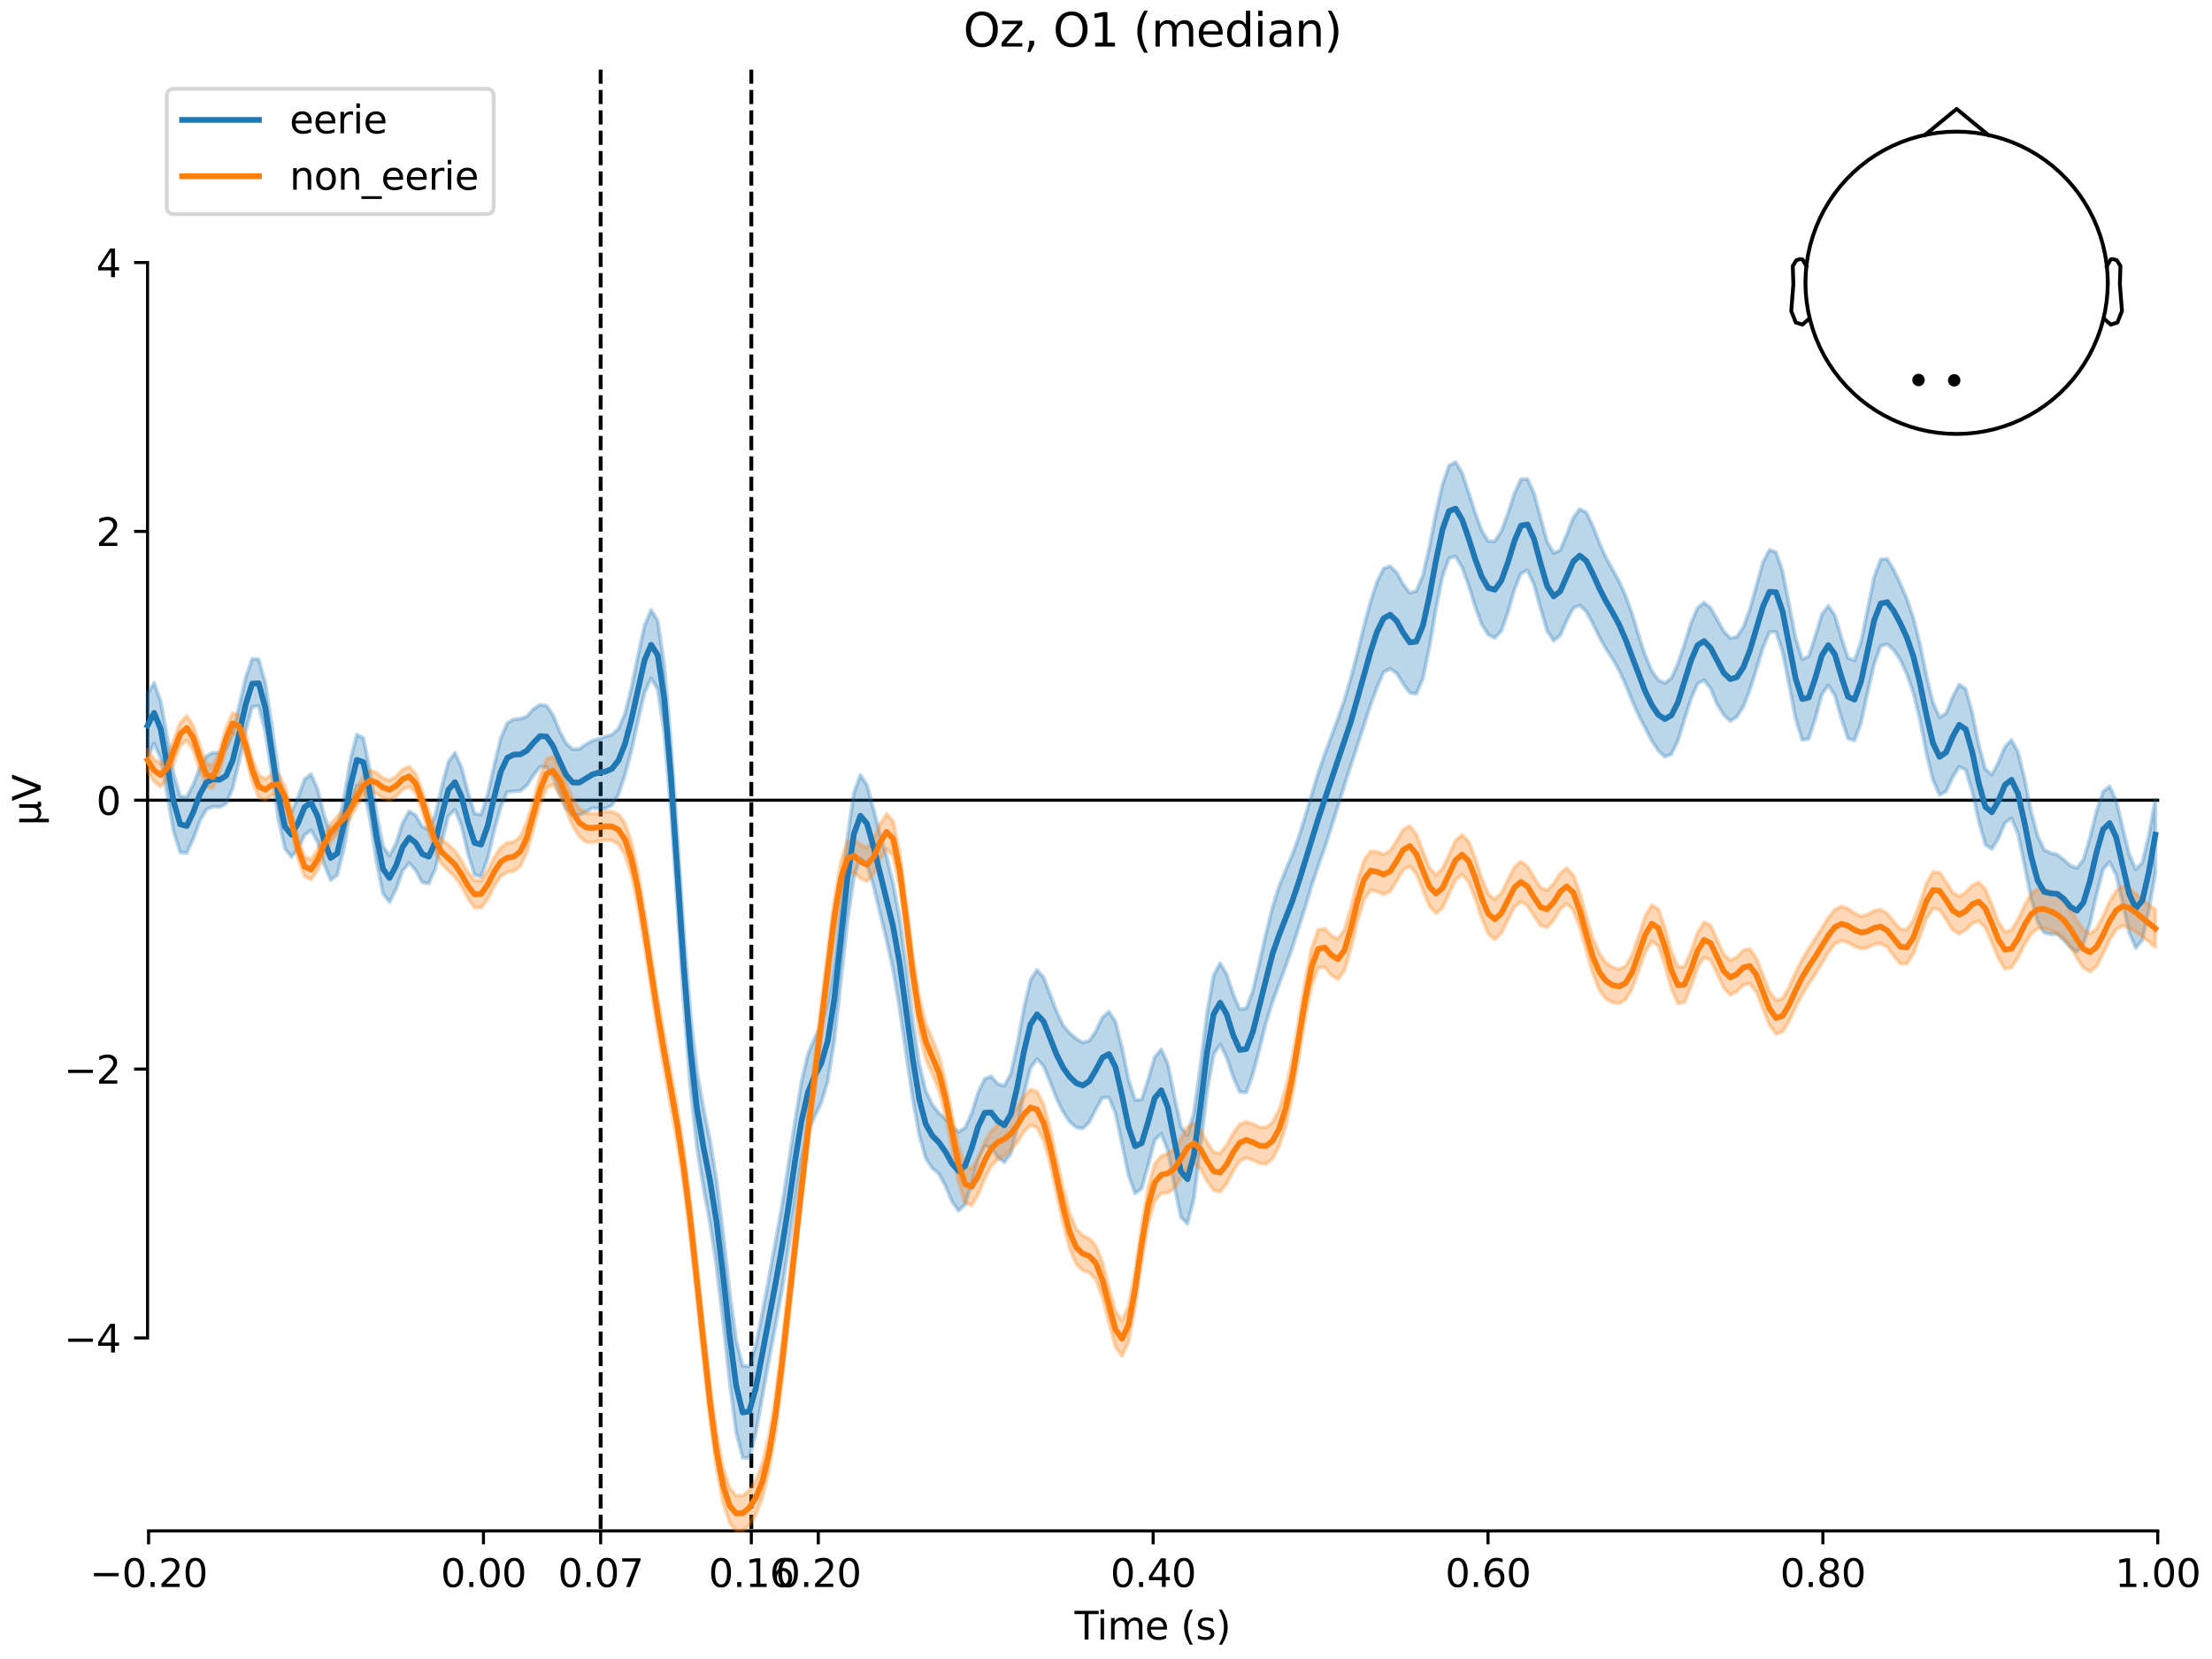<?xml version="1.0" encoding="utf-8" standalone="no"?>
<!DOCTYPE svg PUBLIC "-//W3C//DTD SVG 1.1//EN"
  "http://www.w3.org/Graphics/SVG/1.1/DTD/svg11.dtd">
<svg xmlns:xlink="http://www.w3.org/1999/xlink" width="576pt" height="432pt" viewBox="0 0 576 432" xmlns="http://www.w3.org/2000/svg" version="1.1">
 <defs>
  <style type="text/css">*{stroke-linejoin: round; stroke-linecap: butt}</style>
 </defs>
 <g id="figure_1">
  <g id="patch_1">
   <path d="M 0 432 
L 576 432 
L 576 0 
L 0 0 
z
" style="fill: #ffffff"/>
  </g>
  <g id="axes_1">
   <g id="patch_2">
    <path d="M 38.421 398.644 
L 561.867 398.644 
L 561.867 18.118 
L 38.421 18.118 
L 38.421 398.644 
z
" style="fill: none; opacity: 0"/>
   </g>
   <g id="patch_3">
    <path d="M 38.421 348.392 
L 38.421 68.37 
" style="fill: none; stroke: #000000; stroke-width: 0.8; stroke-linejoin: miter; stroke-linecap: square"/>
   </g>
   <g id="LineCollection_1">
    <path d="M 156.407 18.118 
L 156.407 398.644 
" clip-path="url(#p786b56ae0a)" style="fill: none; stroke-dasharray: 3.7,1.6; stroke-dashoffset: 0; stroke: #000000"/>
    <path d="M 195.645 18.118 
L 195.645 398.644 
" clip-path="url(#p786b56ae0a)" style="fill: none; stroke-dasharray: 3.7,1.6; stroke-dashoffset: 0; stroke: #000000"/>
   </g>
   <g id="matplotlib.axis_1">
    <g id="xtick_1">
     <g id="line2d_1">
      <defs>
       <path id="m1b237ac9da" d="M 0 0 
L 0 3.5 
" style="stroke: #000000; stroke-width: 0.8"/>
      </defs>
      <g>
       <use xlink:href="#m1b237ac9da" x="38.693" y="398.644" style="stroke: #000000; stroke-width: 0.8"/>
      </g>
     </g>
     <g id="text_1">
      <!-- −0.20 -->
      <g transform="translate(23.37 413.242) scale(0.1 -0.1)">
       <defs>
        <path id="DejaVuSans-2212" d="M 678 2272 
L 4684 2272 
L 4684 1741 
L 678 1741 
L 678 2272 
z
" transform="scale(0.016)"/>
        <path id="DejaVuSans-30" d="M 2034 4250 
Q 1547 4250 1301 3770 
Q 1056 3291 1056 2328 
Q 1056 1369 1301 889 
Q 1547 409 2034 409 
Q 2525 409 2770 889 
Q 3016 1369 3016 2328 
Q 3016 3291 2770 3770 
Q 2525 4250 2034 4250 
z
M 2034 4750 
Q 2819 4750 3233 4129 
Q 3647 3509 3647 2328 
Q 3647 1150 3233 529 
Q 2819 -91 2034 -91 
Q 1250 -91 836 529 
Q 422 1150 422 2328 
Q 422 3509 836 4129 
Q 1250 4750 2034 4750 
z
" transform="scale(0.016)"/>
        <path id="DejaVuSans-2e" d="M 684 794 
L 1344 794 
L 1344 0 
L 684 0 
L 684 794 
z
" transform="scale(0.016)"/>
        <path id="DejaVuSans-32" d="M 1228 531 
L 3431 531 
L 3431 0 
L 469 0 
L 469 531 
Q 828 903 1448 1529 
Q 2069 2156 2228 2338 
Q 2531 2678 2651 2914 
Q 2772 3150 2772 3378 
Q 2772 3750 2511 3984 
Q 2250 4219 1831 4219 
Q 1534 4219 1204 4116 
Q 875 4013 500 3803 
L 500 4441 
Q 881 4594 1212 4672 
Q 1544 4750 1819 4750 
Q 2544 4750 2975 4387 
Q 3406 4025 3406 3419 
Q 3406 3131 3298 2873 
Q 3191 2616 2906 2266 
Q 2828 2175 2409 1742 
Q 1991 1309 1228 531 
z
" transform="scale(0.016)"/>
       </defs>
       <use xlink:href="#DejaVuSans-2212"/>
       <use xlink:href="#DejaVuSans-30" transform="translate(83.789 0)"/>
       <use xlink:href="#DejaVuSans-2e" transform="translate(147.412 0)"/>
       <use xlink:href="#DejaVuSans-32" transform="translate(179.199 0)"/>
       <use xlink:href="#DejaVuSans-30" transform="translate(242.822 0)"/>
      </g>
     </g>
    </g>
    <g id="xtick_2">
     <g id="line2d_2">
      <g>
       <use xlink:href="#m1b237ac9da" x="125.889" y="398.644" style="stroke: #000000; stroke-width: 0.8"/>
      </g>
     </g>
     <g id="text_2">
      <!-- 0.00 -->
      <g transform="translate(114.756 413.242) scale(0.1 -0.1)">
       <use xlink:href="#DejaVuSans-30"/>
       <use xlink:href="#DejaVuSans-2e" transform="translate(63.623 0)"/>
       <use xlink:href="#DejaVuSans-30" transform="translate(95.41 0)"/>
       <use xlink:href="#DejaVuSans-30" transform="translate(159.033 0)"/>
      </g>
     </g>
    </g>
    <g id="xtick_3">
     <g id="line2d_3">
      <g>
       <use xlink:href="#m1b237ac9da" x="156.407" y="398.644" style="stroke: #000000; stroke-width: 0.8"/>
      </g>
     </g>
     <g id="text_3">
      <!-- 0.07 -->
      <g transform="translate(145.274 413.242) scale(0.1 -0.1)">
       <defs>
        <path id="DejaVuSans-37" d="M 525 4666 
L 3525 4666 
L 3525 4397 
L 1831 0 
L 1172 0 
L 2766 4134 
L 525 4134 
L 525 4666 
z
" transform="scale(0.016)"/>
       </defs>
       <use xlink:href="#DejaVuSans-30"/>
       <use xlink:href="#DejaVuSans-2e" transform="translate(63.623 0)"/>
       <use xlink:href="#DejaVuSans-30" transform="translate(95.41 0)"/>
       <use xlink:href="#DejaVuSans-37" transform="translate(159.033 0)"/>
      </g>
     </g>
    </g>
    <g id="xtick_4">
     <g id="line2d_4">
      <g>
       <use xlink:href="#m1b237ac9da" x="195.645" y="398.644" style="stroke: #000000; stroke-width: 0.8"/>
      </g>
     </g>
     <g id="text_4">
      <!-- 0.16 -->
      <g transform="translate(184.512 413.242) scale(0.1 -0.1)">
       <defs>
        <path id="DejaVuSans-31" d="M 794 531 
L 1825 531 
L 1825 4091 
L 703 3866 
L 703 4441 
L 1819 4666 
L 2450 4666 
L 2450 531 
L 3481 531 
L 3481 0 
L 794 0 
L 794 531 
z
" transform="scale(0.016)"/>
        <path id="DejaVuSans-36" d="M 2113 2584 
Q 1688 2584 1439 2293 
Q 1191 2003 1191 1497 
Q 1191 994 1439 701 
Q 1688 409 2113 409 
Q 2538 409 2786 701 
Q 3034 994 3034 1497 
Q 3034 2003 2786 2293 
Q 2538 2584 2113 2584 
z
M 3366 4563 
L 3366 3988 
Q 3128 4100 2886 4159 
Q 2644 4219 2406 4219 
Q 1781 4219 1451 3797 
Q 1122 3375 1075 2522 
Q 1259 2794 1537 2939 
Q 1816 3084 2150 3084 
Q 2853 3084 3261 2657 
Q 3669 2231 3669 1497 
Q 3669 778 3244 343 
Q 2819 -91 2113 -91 
Q 1303 -91 875 529 
Q 447 1150 447 2328 
Q 447 3434 972 4092 
Q 1497 4750 2381 4750 
Q 2619 4750 2861 4703 
Q 3103 4656 3366 4563 
z
" transform="scale(0.016)"/>
       </defs>
       <use xlink:href="#DejaVuSans-30"/>
       <use xlink:href="#DejaVuSans-2e" transform="translate(63.623 0)"/>
       <use xlink:href="#DejaVuSans-31" transform="translate(95.41 0)"/>
       <use xlink:href="#DejaVuSans-36" transform="translate(159.033 0)"/>
      </g>
     </g>
    </g>
    <g id="xtick_5">
     <g id="line2d_5">
      <g>
       <use xlink:href="#m1b237ac9da" x="213.084" y="398.644" style="stroke: #000000; stroke-width: 0.8"/>
      </g>
     </g>
     <g id="text_5">
      <!-- 0.20 -->
      <g transform="translate(201.952 413.242) scale(0.1 -0.1)">
       <use xlink:href="#DejaVuSans-30"/>
       <use xlink:href="#DejaVuSans-2e" transform="translate(63.623 0)"/>
       <use xlink:href="#DejaVuSans-32" transform="translate(95.41 0)"/>
       <use xlink:href="#DejaVuSans-30" transform="translate(159.033 0)"/>
      </g>
     </g>
    </g>
    <g id="xtick_6">
     <g id="line2d_6">
      <g>
       <use xlink:href="#m1b237ac9da" x="300.28" y="398.644" style="stroke: #000000; stroke-width: 0.8"/>
      </g>
     </g>
     <g id="text_6">
      <!-- 0.40 -->
      <g transform="translate(289.147 413.242) scale(0.1 -0.1)">
       <defs>
        <path id="DejaVuSans-34" d="M 2419 4116 
L 825 1625 
L 2419 1625 
L 2419 4116 
z
M 2253 4666 
L 3047 4666 
L 3047 1625 
L 3713 1625 
L 3713 1100 
L 3047 1100 
L 3047 0 
L 2419 0 
L 2419 1100 
L 313 1100 
L 313 1709 
L 2253 4666 
z
" transform="scale(0.016)"/>
       </defs>
       <use xlink:href="#DejaVuSans-30"/>
       <use xlink:href="#DejaVuSans-2e" transform="translate(63.623 0)"/>
       <use xlink:href="#DejaVuSans-34" transform="translate(95.41 0)"/>
       <use xlink:href="#DejaVuSans-30" transform="translate(159.033 0)"/>
      </g>
     </g>
    </g>
    <g id="xtick_7">
     <g id="line2d_7">
      <g>
       <use xlink:href="#m1b237ac9da" x="387.476" y="398.644" style="stroke: #000000; stroke-width: 0.8"/>
      </g>
     </g>
     <g id="text_7">
      <!-- 0.60 -->
      <g transform="translate(376.343 413.242) scale(0.1 -0.1)">
       <use xlink:href="#DejaVuSans-30"/>
       <use xlink:href="#DejaVuSans-2e" transform="translate(63.623 0)"/>
       <use xlink:href="#DejaVuSans-36" transform="translate(95.41 0)"/>
       <use xlink:href="#DejaVuSans-30" transform="translate(159.033 0)"/>
      </g>
     </g>
    </g>
    <g id="xtick_8">
     <g id="line2d_8">
      <g>
       <use xlink:href="#m1b237ac9da" x="474.671" y="398.644" style="stroke: #000000; stroke-width: 0.8"/>
      </g>
     </g>
     <g id="text_8">
      <!-- 0.80 -->
      <g transform="translate(463.538 413.242) scale(0.1 -0.1)">
       <defs>
        <path id="DejaVuSans-38" d="M 2034 2216 
Q 1584 2216 1326 1975 
Q 1069 1734 1069 1313 
Q 1069 891 1326 650 
Q 1584 409 2034 409 
Q 2484 409 2743 651 
Q 3003 894 3003 1313 
Q 3003 1734 2745 1975 
Q 2488 2216 2034 2216 
z
M 1403 2484 
Q 997 2584 770 2862 
Q 544 3141 544 3541 
Q 544 4100 942 4425 
Q 1341 4750 2034 4750 
Q 2731 4750 3128 4425 
Q 3525 4100 3525 3541 
Q 3525 3141 3298 2862 
Q 3072 2584 2669 2484 
Q 3125 2378 3379 2068 
Q 3634 1759 3634 1313 
Q 3634 634 3220 271 
Q 2806 -91 2034 -91 
Q 1263 -91 848 271 
Q 434 634 434 1313 
Q 434 1759 690 2068 
Q 947 2378 1403 2484 
z
M 1172 3481 
Q 1172 3119 1398 2916 
Q 1625 2713 2034 2713 
Q 2441 2713 2670 2916 
Q 2900 3119 2900 3481 
Q 2900 3844 2670 4047 
Q 2441 4250 2034 4250 
Q 1625 4250 1398 4047 
Q 1172 3844 1172 3481 
z
" transform="scale(0.016)"/>
       </defs>
       <use xlink:href="#DejaVuSans-30"/>
       <use xlink:href="#DejaVuSans-2e" transform="translate(63.623 0)"/>
       <use xlink:href="#DejaVuSans-38" transform="translate(95.41 0)"/>
       <use xlink:href="#DejaVuSans-30" transform="translate(159.033 0)"/>
      </g>
     </g>
    </g>
    <g id="xtick_9">
     <g id="line2d_9">
      <g>
       <use xlink:href="#m1b237ac9da" x="561.867" y="398.644" style="stroke: #000000; stroke-width: 0.8"/>
      </g>
     </g>
     <g id="text_9">
      <!-- 1.00 -->
      <g transform="translate(550.734 413.242) scale(0.1 -0.1)">
       <use xlink:href="#DejaVuSans-31"/>
       <use xlink:href="#DejaVuSans-2e" transform="translate(63.623 0)"/>
       <use xlink:href="#DejaVuSans-30" transform="translate(95.41 0)"/>
       <use xlink:href="#DejaVuSans-30" transform="translate(159.033 0)"/>
      </g>
     </g>
    </g>
    <g id="text_10">
     <!-- Time (s) -->
     <g transform="translate(279.815 426.92) scale(0.1 -0.1)">
      <defs>
       <path id="DejaVuSans-54" d="M -19 4666 
L 3928 4666 
L 3928 4134 
L 2272 4134 
L 2272 0 
L 1638 0 
L 1638 4134 
L -19 4134 
L -19 4666 
z
" transform="scale(0.016)"/>
       <path id="DejaVuSans-69" d="M 603 3500 
L 1178 3500 
L 1178 0 
L 603 0 
L 603 3500 
z
M 603 4863 
L 1178 4863 
L 1178 4134 
L 603 4134 
L 603 4863 
z
" transform="scale(0.016)"/>
       <path id="DejaVuSans-6d" d="M 3328 2828 
Q 3544 3216 3844 3400 
Q 4144 3584 4550 3584 
Q 5097 3584 5394 3201 
Q 5691 2819 5691 2113 
L 5691 0 
L 5113 0 
L 5113 2094 
Q 5113 2597 4934 2840 
Q 4756 3084 4391 3084 
Q 3944 3084 3684 2787 
Q 3425 2491 3425 1978 
L 3425 0 
L 2847 0 
L 2847 2094 
Q 2847 2600 2669 2842 
Q 2491 3084 2119 3084 
Q 1678 3084 1418 2786 
Q 1159 2488 1159 1978 
L 1159 0 
L 581 0 
L 581 3500 
L 1159 3500 
L 1159 2956 
Q 1356 3278 1631 3431 
Q 1906 3584 2284 3584 
Q 2666 3584 2933 3390 
Q 3200 3197 3328 2828 
z
" transform="scale(0.016)"/>
       <path id="DejaVuSans-65" d="M 3597 1894 
L 3597 1613 
L 953 1613 
Q 991 1019 1311 708 
Q 1631 397 2203 397 
Q 2534 397 2845 478 
Q 3156 559 3463 722 
L 3463 178 
Q 3153 47 2828 -22 
Q 2503 -91 2169 -91 
Q 1331 -91 842 396 
Q 353 884 353 1716 
Q 353 2575 817 3079 
Q 1281 3584 2069 3584 
Q 2775 3584 3186 3129 
Q 3597 2675 3597 1894 
z
M 3022 2063 
Q 3016 2534 2758 2815 
Q 2500 3097 2075 3097 
Q 1594 3097 1305 2825 
Q 1016 2553 972 2059 
L 3022 2063 
z
" transform="scale(0.016)"/>
       <path id="DejaVuSans-20" transform="scale(0.016)"/>
       <path id="DejaVuSans-28" d="M 1984 4856 
Q 1566 4138 1362 3434 
Q 1159 2731 1159 2009 
Q 1159 1288 1364 580 
Q 1569 -128 1984 -844 
L 1484 -844 
Q 1016 -109 783 600 
Q 550 1309 550 2009 
Q 550 2706 781 3412 
Q 1013 4119 1484 4856 
L 1984 4856 
z
" transform="scale(0.016)"/>
       <path id="DejaVuSans-73" d="M 2834 3397 
L 2834 2853 
Q 2591 2978 2328 3040 
Q 2066 3103 1784 3103 
Q 1356 3103 1142 2972 
Q 928 2841 928 2578 
Q 928 2378 1081 2264 
Q 1234 2150 1697 2047 
L 1894 2003 
Q 2506 1872 2764 1633 
Q 3022 1394 3022 966 
Q 3022 478 2636 193 
Q 2250 -91 1575 -91 
Q 1294 -91 989 -36 
Q 684 19 347 128 
L 347 722 
Q 666 556 975 473 
Q 1284 391 1588 391 
Q 1994 391 2212 530 
Q 2431 669 2431 922 
Q 2431 1156 2273 1281 
Q 2116 1406 1581 1522 
L 1381 1569 
Q 847 1681 609 1914 
Q 372 2147 372 2553 
Q 372 3047 722 3315 
Q 1072 3584 1716 3584 
Q 2034 3584 2315 3537 
Q 2597 3491 2834 3397 
z
" transform="scale(0.016)"/>
       <path id="DejaVuSans-29" d="M 513 4856 
L 1013 4856 
Q 1481 4119 1714 3412 
Q 1947 2706 1947 2009 
Q 1947 1309 1714 600 
Q 1481 -109 1013 -844 
L 513 -844 
Q 928 -128 1133 580 
Q 1338 1288 1338 2009 
Q 1338 2731 1133 3434 
Q 928 4138 513 4856 
z
" transform="scale(0.016)"/>
      </defs>
      <use xlink:href="#DejaVuSans-54"/>
      <use xlink:href="#DejaVuSans-69" transform="translate(57.959 0)"/>
      <use xlink:href="#DejaVuSans-6d" transform="translate(85.742 0)"/>
      <use xlink:href="#DejaVuSans-65" transform="translate(183.154 0)"/>
      <use xlink:href="#DejaVuSans-20" transform="translate(244.678 0)"/>
      <use xlink:href="#DejaVuSans-28" transform="translate(276.465 0)"/>
      <use xlink:href="#DejaVuSans-73" transform="translate(315.479 0)"/>
      <use xlink:href="#DejaVuSans-29" transform="translate(367.578 0)"/>
     </g>
    </g>
   </g>
   <g id="matplotlib.axis_2">
    <g id="ytick_1">
     <g id="line2d_10">
      <defs>
       <path id="ma6a9f174fc" d="M 0 0 
L -3.5 0 
" style="stroke: #000000; stroke-width: 0.8"/>
      </defs>
      <g>
       <use xlink:href="#ma6a9f174fc" x="38.421" y="348.392" style="stroke: #000000; stroke-width: 0.8"/>
      </g>
     </g>
     <g id="text_11">
      <!-- −4 -->
      <g transform="translate(16.678 352.191) scale(0.1 -0.1)">
       <use xlink:href="#DejaVuSans-2212"/>
       <use xlink:href="#DejaVuSans-34" transform="translate(83.789 0)"/>
      </g>
     </g>
    </g>
    <g id="ytick_2">
     <g id="line2d_11">
      <g>
       <use xlink:href="#ma6a9f174fc" x="38.421" y="278.386" style="stroke: #000000; stroke-width: 0.8"/>
      </g>
     </g>
     <g id="text_12">
      <!-- −2 -->
      <g transform="translate(16.678 282.186) scale(0.1 -0.1)">
       <use xlink:href="#DejaVuSans-2212"/>
       <use xlink:href="#DejaVuSans-32" transform="translate(83.789 0)"/>
      </g>
     </g>
    </g>
    <g id="ytick_3">
     <g id="line2d_12">
      <g>
       <use xlink:href="#ma6a9f174fc" x="38.421" y="208.381" style="stroke: #000000; stroke-width: 0.8"/>
      </g>
     </g>
     <g id="text_13">
      <!-- 0 -->
      <g transform="translate(25.058 212.18) scale(0.1 -0.1)">
       <use xlink:href="#DejaVuSans-30"/>
      </g>
     </g>
    </g>
    <g id="ytick_4">
     <g id="line2d_13">
      <g>
       <use xlink:href="#ma6a9f174fc" x="38.421" y="138.376" style="stroke: #000000; stroke-width: 0.8"/>
      </g>
     </g>
     <g id="text_14">
      <!-- 2 -->
      <g transform="translate(25.058 142.175) scale(0.1 -0.1)">
       <use xlink:href="#DejaVuSans-32"/>
      </g>
     </g>
    </g>
    <g id="ytick_5">
     <g id="line2d_14">
      <g>
       <use xlink:href="#ma6a9f174fc" x="38.421" y="68.37" style="stroke: #000000; stroke-width: 0.8"/>
      </g>
     </g>
     <g id="text_15">
      <!-- 4 -->
      <g transform="translate(25.058 72.169) scale(0.1 -0.1)">
       <use xlink:href="#DejaVuSans-34"/>
      </g>
     </g>
    </g>
    <g id="text_16">
     <!-- µV -->
     <g transform="translate(10.599 214.982) rotate(-90) scale(0.1 -0.1)">
      <defs>
       <path id="DejaVuSans-b5" d="M 544 -1331 
L 544 3500 
L 1119 3500 
L 1119 1325 
Q 1119 872 1334 640 
Q 1550 409 1972 409 
Q 2434 409 2667 671 
Q 2900 934 2900 1459 
L 2900 3500 
L 3475 3500 
L 3475 806 
Q 3475 619 3529 530 
Q 3584 441 3700 441 
Q 3728 441 3778 458 
Q 3828 475 3916 513 
L 3916 50 
Q 3788 -22 3673 -56 
Q 3559 -91 3450 -91 
Q 3234 -91 3106 31 
Q 2978 153 2931 403 
Q 2775 156 2548 32 
Q 2322 -91 2016 -91 
Q 1697 -91 1473 31 
Q 1250 153 1119 397 
L 1119 -1331 
L 544 -1331 
z
" transform="scale(0.016)"/>
       <path id="DejaVuSans-56" d="M 1831 0 
L 50 4666 
L 709 4666 
L 2188 738 
L 3669 4666 
L 4325 4666 
L 2547 0 
L 1831 0 
z
" transform="scale(0.016)"/>
      </defs>
      <use xlink:href="#DejaVuSans-b5"/>
      <use xlink:href="#DejaVuSans-56" transform="translate(63.623 0)"/>
     </g>
    </g>
   </g>
   <g id="patch_4">
    <path d="M 38.693 398.644 
L 561.867 398.644 
" style="fill: none; stroke: #000000; stroke-width: 0.8; stroke-linejoin: miter; stroke-linecap: square"/>
   </g>
   <g id="patch_5">
    <path d="M 38.421 208.381 
L 561.867 208.381 
" style="fill: none; stroke: #000000; stroke-width: 0.8; stroke-linejoin: miter; stroke-linecap: square"/>
   </g>
   <g id="text_17">
    <!-- Oz, O1 (median) -->
    <g transform="translate(250.837 12.118) scale(0.12 -0.12)">
     <defs>
      <path id="DejaVuSans-4f" d="M 2522 4238 
Q 1834 4238 1429 3725 
Q 1025 3213 1025 2328 
Q 1025 1447 1429 934 
Q 1834 422 2522 422 
Q 3209 422 3611 934 
Q 4013 1447 4013 2328 
Q 4013 3213 3611 3725 
Q 3209 4238 2522 4238 
z
M 2522 4750 
Q 3503 4750 4090 4092 
Q 4678 3434 4678 2328 
Q 4678 1225 4090 567 
Q 3503 -91 2522 -91 
Q 1538 -91 948 565 
Q 359 1222 359 2328 
Q 359 3434 948 4092 
Q 1538 4750 2522 4750 
z
" transform="scale(0.016)"/>
      <path id="DejaVuSans-7a" d="M 353 3500 
L 3084 3500 
L 3084 2975 
L 922 459 
L 3084 459 
L 3084 0 
L 275 0 
L 275 525 
L 2438 3041 
L 353 3041 
L 353 3500 
z
" transform="scale(0.016)"/>
      <path id="DejaVuSans-2c" d="M 750 794 
L 1409 794 
L 1409 256 
L 897 -744 
L 494 -744 
L 750 256 
L 750 794 
z
" transform="scale(0.016)"/>
      <path id="DejaVuSans-64" d="M 2906 2969 
L 2906 4863 
L 3481 4863 
L 3481 0 
L 2906 0 
L 2906 525 
Q 2725 213 2448 61 
Q 2172 -91 1784 -91 
Q 1150 -91 751 415 
Q 353 922 353 1747 
Q 353 2572 751 3078 
Q 1150 3584 1784 3584 
Q 2172 3584 2448 3432 
Q 2725 3281 2906 2969 
z
M 947 1747 
Q 947 1113 1208 752 
Q 1469 391 1925 391 
Q 2381 391 2643 752 
Q 2906 1113 2906 1747 
Q 2906 2381 2643 2742 
Q 2381 3103 1925 3103 
Q 1469 3103 1208 2742 
Q 947 2381 947 1747 
z
" transform="scale(0.016)"/>
      <path id="DejaVuSans-61" d="M 2194 1759 
Q 1497 1759 1228 1600 
Q 959 1441 959 1056 
Q 959 750 1161 570 
Q 1363 391 1709 391 
Q 2188 391 2477 730 
Q 2766 1069 2766 1631 
L 2766 1759 
L 2194 1759 
z
M 3341 1997 
L 3341 0 
L 2766 0 
L 2766 531 
Q 2569 213 2275 61 
Q 1981 -91 1556 -91 
Q 1019 -91 701 211 
Q 384 513 384 1019 
Q 384 1609 779 1909 
Q 1175 2209 1959 2209 
L 2766 2209 
L 2766 2266 
Q 2766 2663 2505 2880 
Q 2244 3097 1772 3097 
Q 1472 3097 1187 3025 
Q 903 2953 641 2809 
L 641 3341 
Q 956 3463 1253 3523 
Q 1550 3584 1831 3584 
Q 2591 3584 2966 3190 
Q 3341 2797 3341 1997 
z
" transform="scale(0.016)"/>
      <path id="DejaVuSans-6e" d="M 3513 2113 
L 3513 0 
L 2938 0 
L 2938 2094 
Q 2938 2591 2744 2837 
Q 2550 3084 2163 3084 
Q 1697 3084 1428 2787 
Q 1159 2491 1159 1978 
L 1159 0 
L 581 0 
L 581 3500 
L 1159 3500 
L 1159 2956 
Q 1366 3272 1645 3428 
Q 1925 3584 2291 3584 
Q 2894 3584 3203 3211 
Q 3513 2838 3513 2113 
z
" transform="scale(0.016)"/>
     </defs>
     <use xlink:href="#DejaVuSans-4f"/>
     <use xlink:href="#DejaVuSans-7a" transform="translate(78.711 0)"/>
     <use xlink:href="#DejaVuSans-2c" transform="translate(131.201 0)"/>
     <use xlink:href="#DejaVuSans-20" transform="translate(162.988 0)"/>
     <use xlink:href="#DejaVuSans-4f" transform="translate(194.775 0)"/>
     <use xlink:href="#DejaVuSans-31" transform="translate(273.486 0)"/>
     <use xlink:href="#DejaVuSans-20" transform="translate(337.109 0)"/>
     <use xlink:href="#DejaVuSans-28" transform="translate(368.896 0)"/>
     <use xlink:href="#DejaVuSans-6d" transform="translate(407.91 0)"/>
     <use xlink:href="#DejaVuSans-65" transform="translate(505.322 0)"/>
     <use xlink:href="#DejaVuSans-64" transform="translate(566.846 0)"/>
     <use xlink:href="#DejaVuSans-69" transform="translate(630.322 0)"/>
     <use xlink:href="#DejaVuSans-61" transform="translate(658.105 0)"/>
     <use xlink:href="#DejaVuSans-6e" transform="translate(719.385 0)"/>
     <use xlink:href="#DejaVuSans-29" transform="translate(782.764 0)"/>
    </g>
   </g>
   <g id="legend_1">
    <g id="patch_6">
     <path d="M 45.421 55.753 
L 126.563 55.753 
Q 128.563 55.753 128.563 53.753 
L 128.563 25.118 
Q 128.563 23.118 126.563 23.118 
L 45.421 23.118 
Q 43.421 23.118 43.421 25.118 
L 43.421 53.753 
Q 43.421 55.753 45.421 55.753 
z
" style="fill: #ffffff; opacity: 0.8; stroke: #cccccc; stroke-linejoin: miter"/>
    </g>
    <g id="line2d_15">
     <path d="M 47.421 31.217 
L 57.421 31.217 
L 67.421 31.217 
" style="fill: none; stroke: #1f77b4; stroke-width: 1.5; stroke-linecap: square"/>
    </g>
    <g id="text_18">
     <!-- eerie -->
     <g transform="translate(75.421 34.717) scale(0.1 -0.1)">
      <defs>
       <path id="DejaVuSans-72" d="M 2631 2963 
Q 2534 3019 2420 3045 
Q 2306 3072 2169 3072 
Q 1681 3072 1420 2755 
Q 1159 2438 1159 1844 
L 1159 0 
L 581 0 
L 581 3500 
L 1159 3500 
L 1159 2956 
Q 1341 3275 1631 3429 
Q 1922 3584 2338 3584 
Q 2397 3584 2469 3576 
Q 2541 3569 2628 3553 
L 2631 2963 
z
" transform="scale(0.016)"/>
      </defs>
      <use xlink:href="#DejaVuSans-65"/>
      <use xlink:href="#DejaVuSans-65" transform="translate(61.523 0)"/>
      <use xlink:href="#DejaVuSans-72" transform="translate(123.047 0)"/>
      <use xlink:href="#DejaVuSans-69" transform="translate(164.16 0)"/>
      <use xlink:href="#DejaVuSans-65" transform="translate(191.943 0)"/>
     </g>
    </g>
    <g id="line2d_16">
     <path d="M 47.421 45.895 
L 57.421 45.895 
L 67.421 45.895 
" style="fill: none; stroke: #ff7f0e; stroke-width: 1.5; stroke-linecap: square"/>
    </g>
    <g id="text_19">
     <!-- non_eerie -->
     <g transform="translate(75.421 49.395) scale(0.1 -0.1)">
      <defs>
       <path id="DejaVuSans-6f" d="M 1959 3097 
Q 1497 3097 1228 2736 
Q 959 2375 959 1747 
Q 959 1119 1226 758 
Q 1494 397 1959 397 
Q 2419 397 2687 759 
Q 2956 1122 2956 1747 
Q 2956 2369 2687 2733 
Q 2419 3097 1959 3097 
z
M 1959 3584 
Q 2709 3584 3137 3096 
Q 3566 2609 3566 1747 
Q 3566 888 3137 398 
Q 2709 -91 1959 -91 
Q 1206 -91 779 398 
Q 353 888 353 1747 
Q 353 2609 779 3096 
Q 1206 3584 1959 3584 
z
" transform="scale(0.016)"/>
       <path id="DejaVuSans-5f" d="M 3263 -1063 
L 3263 -1509 
L -63 -1509 
L -63 -1063 
L 3263 -1063 
z
" transform="scale(0.016)"/>
      </defs>
      <use xlink:href="#DejaVuSans-6e"/>
      <use xlink:href="#DejaVuSans-6f" transform="translate(63.379 0)"/>
      <use xlink:href="#DejaVuSans-6e" transform="translate(124.561 0)"/>
      <use xlink:href="#DejaVuSans-5f" transform="translate(187.939 0)"/>
      <use xlink:href="#DejaVuSans-65" transform="translate(237.939 0)"/>
      <use xlink:href="#DejaVuSans-65" transform="translate(299.463 0)"/>
      <use xlink:href="#DejaVuSans-72" transform="translate(360.986 0)"/>
      <use xlink:href="#DejaVuSans-69" transform="translate(402.1 0)"/>
      <use xlink:href="#DejaVuSans-65" transform="translate(429.883 0)"/>
     </g>
    </g>
   </g>
   <g id="FillBetweenPolyCollection_1">
    <defs>
     <path id="m4a14240bde" d="M 38.421 -251.505 
L 38.421 -234.697 
L 40.124 -238.374 
L 41.827 -234.568 
L 43.53 -225.202 
L 45.233 -215.378 
L 46.936 -210.039 
L 48.639 -209.897 
L 50.342 -213.602 
L 52.045 -218.221 
L 53.748 -221.182 
L 55.451 -221.965 
L 57.154 -221.864 
L 58.857 -222.72 
L 60.56 -226.636 
L 62.263 -233.693 
L 63.966 -241.587 
L 65.669 -247.919 
L 67.372 -248.141 
L 69.075 -241.445 
L 70.778 -230.377 
L 72.481 -218.892 
L 74.184 -211.032 
L 75.887 -208.842 
L 77.59 -210.973 
L 79.294 -214.527 
L 80.997 -215.865 
L 82.7 -212.765 
L 84.403 -206.955 
L 86.106 -202.822 
L 87.809 -204.158 
L 89.512 -210.881 
L 91.215 -220.504 
L 92.918 -227.393 
L 94.621 -226.927 
L 96.324 -219.002 
L 98.027 -207.658 
L 99.73 -199.31 
L 101.433 -197.084 
L 103.136 -200.424 
L 104.839 -205.256 
L 106.542 -207.277 
L 108.245 -205.376 
L 109.948 -202.222 
L 111.651 -201.926 
L 113.354 -205.786 
L 115.057 -212.916 
L 116.76 -219.509 
L 118.463 -221.154 
L 120.166 -217.038 
L 121.87 -209.67 
L 123.573 -204.191 
L 125.276 -203.735 
L 126.979 -208.393 
L 128.682 -215.622 
L 130.385 -221.892 
L 132.088 -225.777 
L 133.791 -225.93 
L 135.494 -226.072 
L 137.197 -227.468 
L 138.9 -230.044 
L 140.603 -232.34 
L 142.306 -232.236 
L 144.009 -229.696 
L 145.712 -225.385 
L 147.415 -221.522 
L 149.118 -219.517 
L 150.821 -219.728 
L 152.524 -220.571 
L 154.227 -221.58 
L 155.93 -221.457 
L 157.633 -221.468 
L 159.336 -222.31 
L 161.039 -225.098 
L 162.742 -230.171 
L 164.446 -236.677 
L 166.149 -244.394 
L 167.852 -251.597 
L 169.555 -255.381 
L 171.258 -252.5 
L 172.961 -241.315 
L 174.664 -221.403 
L 176.367 -196.155 
L 178.07 -170.338 
L 179.773 -148.931 
L 181.476 -133.382 
L 183.179 -122.747 
L 184.882 -113.518 
L 186.585 -102.159 
L 188.288 -87.872 
L 189.991 -72.271 
L 191.694 -59.088 
L 193.397 -52.409 
L 195.1 -52.333 
L 196.803 -58.762 
L 198.506 -68.191 
L 200.209 -77.693 
L 201.912 -86.66 
L 203.615 -95.931 
L 205.318 -107.196 
L 207.022 -119.139 
L 208.725 -129.982 
L 210.428 -137.151 
L 212.131 -141.231 
L 213.834 -144.835 
L 215.537 -150.363 
L 217.24 -160.973 
L 218.943 -176.292 
L 220.646 -191.917 
L 222.349 -203.497 
L 224.052 -208.467 
L 225.755 -206.764 
L 227.458 -201.35 
L 229.161 -194.247 
L 230.864 -187.2 
L 232.567 -179.47 
L 234.27 -169.363 
L 235.973 -157.515 
L 237.676 -145.882 
L 239.379 -136.396 
L 241.082 -130.336 
L 242.785 -127.8 
L 244.488 -126.36 
L 246.191 -123.17 
L 247.894 -119.147 
L 249.598 -116.721 
L 251.301 -118.32 
L 253.004 -123.826 
L 254.707 -129.826 
L 256.41 -133.495 
L 258.113 -133.256 
L 259.816 -130.59 
L 261.519 -129.34 
L 263.222 -131.597 
L 264.925 -138.419 
L 266.628 -147.126 
L 268.331 -153.876 
L 270.034 -156.227 
L 271.737 -154.404 
L 273.44 -150.304 
L 275.143 -145.946 
L 276.846 -142.414 
L 278.549 -139.884 
L 280.252 -138.41 
L 281.955 -138.143 
L 283.658 -139.791 
L 285.361 -143.155 
L 287.064 -146.143 
L 288.767 -146.235 
L 290.47 -142.058 
L 292.174 -134.074 
L 293.877 -125.967 
L 295.58 -121.232 
L 297.283 -122.543 
L 298.986 -128.604 
L 300.689 -135.124 
L 302.392 -136.775 
L 304.095 -132.318 
L 305.798 -123.35 
L 307.501 -115.058 
L 309.204 -113.324 
L 310.907 -119.956 
L 312.61 -133.437 
L 314.313 -147.629 
L 316.016 -157.314 
L 317.719 -160.073 
L 319.422 -156.642 
L 321.125 -151.524 
L 322.828 -147.686 
L 324.531 -147.543 
L 326.234 -152.278 
L 327.937 -158.715 
L 329.64 -165.533 
L 331.343 -171.11 
L 333.046 -175.703 
L 334.75 -180.272 
L 336.453 -185.071 
L 338.156 -190.405 
L 339.859 -195.709 
L 341.562 -201.384 
L 343.265 -206.516 
L 344.968 -211.27 
L 346.671 -216.588 
L 348.374 -221.958 
L 350.077 -227.508 
L 351.78 -232.763 
L 353.483 -237.924 
L 355.186 -243.15 
L 356.889 -248.41 
L 358.592 -253.026 
L 360.295 -256.984 
L 361.998 -257.835 
L 363.701 -256.675 
L 365.404 -253.916 
L 367.107 -251.573 
L 368.81 -251.335 
L 370.513 -255.279 
L 372.216 -263.489 
L 373.919 -273.461 
L 375.622 -281.922 
L 377.326 -286.629 
L 379.029 -287.115 
L 380.732 -284.234 
L 382.435 -279.616 
L 384.138 -274.026 
L 385.841 -269.441 
L 387.544 -266.708 
L 389.247 -265.891 
L 390.95 -267.723 
L 392.653 -272.523 
L 394.356 -278.488 
L 396.059 -282.684 
L 397.762 -283.448 
L 399.465 -279.789 
L 401.168 -273.628 
L 402.871 -267.726 
L 404.574 -265.15 
L 406.277 -266.564 
L 407.98 -270.408 
L 409.683 -273.658 
L 411.386 -274.375 
L 413.089 -272.733 
L 414.792 -269.598 
L 416.495 -266.039 
L 418.198 -263.042 
L 419.902 -260.436 
L 421.605 -257.461 
L 423.308 -253.705 
L 425.011 -249.517 
L 426.714 -245.676 
L 428.417 -242.396 
L 430.12 -239.095 
L 431.823 -236.493 
L 433.526 -234.966 
L 435.229 -235.594 
L 436.932 -239.114 
L 438.635 -244.65 
L 440.338 -250.021 
L 442.041 -253.957 
L 443.744 -254.898 
L 445.447 -252.694 
L 447.15 -248.611 
L 448.853 -245.858 
L 450.556 -244.254 
L 452.259 -245.328 
L 453.962 -247.987 
L 455.665 -252.381 
L 457.368 -257.726 
L 459.071 -263.328 
L 460.774 -267.412 
L 462.478 -267.434 
L 464.181 -262.285 
L 465.884 -253.726 
L 467.587 -244.859 
L 469.29 -239.317 
L 470.993 -239.623 
L 472.696 -244.811 
L 474.399 -251.187 
L 476.102 -253.525 
L 477.805 -250.911 
L 479.508 -244.911 
L 481.211 -239.704 
L 482.914 -239.178 
L 484.617 -243.866 
L 486.32 -251.667 
L 488.023 -259.099 
L 489.726 -263.773 
L 491.429 -264.263 
L 493.132 -262.744 
L 494.835 -260.183 
L 496.538 -256.465 
L 498.241 -251.604 
L 499.944 -244.615 
L 501.647 -235.839 
L 503.35 -228.913 
L 505.054 -224.976 
L 506.757 -225.907 
L 508.46 -229.643 
L 510.163 -232.353 
L 511.866 -231.514 
L 513.569 -225.866 
L 515.272 -218.193 
L 516.975 -212.055 
L 518.678 -210.926 
L 520.381 -213.664 
L 522.084 -217.725 
L 523.787 -218.886 
L 525.49 -214.878 
L 527.193 -206.72 
L 528.896 -198.069 
L 530.599 -191.953 
L 532.302 -189.104 
L 534.005 -188.74 
L 535.708 -188.752 
L 537.411 -187.162 
L 539.114 -185.255 
L 540.817 -184.109 
L 542.52 -186.086 
L 544.223 -191.505 
L 545.926 -199.038 
L 547.63 -205.579 
L 549.333 -207.516 
L 551.036 -204.179 
L 552.739 -196.808 
L 554.442 -189.155 
L 556.145 -185.133 
L 557.848 -187.201 
L 559.551 -194.881 
L 561.254 -204.676 
L 561.254 -223.837 
L 561.254 -223.837 
L 559.551 -214.421 
L 557.848 -207.357 
L 556.145 -205.637 
L 554.442 -209.545 
L 552.739 -216.497 
L 551.036 -223.658 
L 549.333 -227.236 
L 547.63 -225.863 
L 545.926 -220.652 
L 544.223 -213.897 
L 542.52 -208.099 
L 540.817 -205.982 
L 539.114 -206.588 
L 537.411 -208.1 
L 535.708 -209.462 
L 534.005 -209.85 
L 532.302 -210.721 
L 530.599 -214.336 
L 528.896 -220.648 
L 527.193 -229.233 
L 525.49 -236.109 
L 523.787 -239.327 
L 522.084 -237.512 
L 520.381 -233.504 
L 518.678 -230.295 
L 516.975 -231.749 
L 515.272 -238.01 
L 513.569 -246.323 
L 511.866 -252.573 
L 510.163 -253.726 
L 508.46 -250.453 
L 506.757 -246.226 
L 505.054 -245.21 
L 503.35 -249.027 
L 501.647 -256.057 
L 499.944 -264.37 
L 498.241 -271.048 
L 496.538 -276.038 
L 494.835 -280.05 
L 493.132 -283.598 
L 491.429 -286.462 
L 489.726 -286.347 
L 488.023 -281.747 
L 486.32 -273.276 
L 484.617 -264.861 
L 482.914 -260.014 
L 481.211 -260.694 
L 479.508 -265.905 
L 477.805 -271.733 
L 476.102 -274.249 
L 474.399 -271.977 
L 472.696 -266.337 
L 470.993 -261.069 
L 469.29 -260.361 
L 467.587 -265.762 
L 465.884 -274.522 
L 464.181 -283.188 
L 462.478 -288.188 
L 460.774 -288.833 
L 459.071 -285.559 
L 457.368 -279.496 
L 455.665 -273.341 
L 453.962 -268.692 
L 452.259 -266.168 
L 450.556 -265.817 
L 448.853 -267.628 
L 447.15 -270.7 
L 445.447 -273.726 
L 443.744 -275.087 
L 442.041 -273.695 
L 440.338 -269.736 
L 438.635 -264.281 
L 436.932 -259.197 
L 435.229 -255.427 
L 433.526 -254.125 
L 431.823 -254.93 
L 430.12 -257.299 
L 428.417 -261.351 
L 426.714 -266.483 
L 425.011 -272.173 
L 423.308 -276.827 
L 421.605 -280.626 
L 419.902 -283.729 
L 418.198 -286.783 
L 416.495 -290.602 
L 414.792 -294.959 
L 413.089 -298.565 
L 411.386 -299.447 
L 409.683 -297.181 
L 407.98 -292.841 
L 406.277 -288.772 
L 404.574 -287.963 
L 402.871 -290.98 
L 401.168 -297.148 
L 399.465 -303.508 
L 397.762 -307.267 
L 396.059 -307.216 
L 394.356 -303.495 
L 392.653 -298.266 
L 390.95 -293.716 
L 389.247 -291.06 
L 387.544 -291.099 
L 385.841 -293.813 
L 384.138 -298.48 
L 382.435 -303.739 
L 380.732 -308.847 
L 379.029 -311.668 
L 377.326 -310.77 
L 375.622 -305.752 
L 373.919 -298.279 
L 372.216 -289.606 
L 370.513 -282.16 
L 368.81 -278.105 
L 367.107 -277.606 
L 365.404 -279.821 
L 363.701 -282.872 
L 361.998 -284.552 
L 360.295 -283.949 
L 358.592 -280.527 
L 356.889 -275.358 
L 355.186 -268.982 
L 353.483 -262.024 
L 351.78 -255.51 
L 350.077 -249.746 
L 348.374 -244.836 
L 346.671 -240.263 
L 344.968 -235.634 
L 343.265 -230.737 
L 341.562 -225.101 
L 339.859 -219.349 
L 338.156 -213.912 
L 336.453 -209.316 
L 334.75 -205.333 
L 333.046 -201.105 
L 331.343 -195.651 
L 329.64 -188.786 
L 327.937 -181.204 
L 326.234 -173.887 
L 324.531 -169.429 
L 322.828 -169.208 
L 321.125 -173.107 
L 319.422 -178.304 
L 317.719 -181.174 
L 316.016 -178.032 
L 314.313 -168.126 
L 312.61 -154.574 
L 310.907 -142.339 
L 309.204 -136.337 
L 307.501 -138.632 
L 305.798 -146.608 
L 304.095 -154.958 
L 302.392 -158.731 
L 300.689 -156.741 
L 298.986 -150.9 
L 297.283 -145.67 
L 295.58 -145.577 
L 293.877 -150.826 
L 292.174 -159.156 
L 290.47 -165.939 
L 288.767 -168.55 
L 287.064 -167.052 
L 285.361 -163.492 
L 283.658 -160.963 
L 281.955 -160.508 
L 280.252 -161.544 
L 278.549 -162.997 
L 276.846 -164.936 
L 275.143 -168.604 
L 273.44 -173.099 
L 271.737 -177.512 
L 270.034 -179.416 
L 268.331 -176.794 
L 266.628 -169.391 
L 264.925 -160.182 
L 263.222 -152.379 
L 261.519 -149.243 
L 259.816 -149.736 
L 258.113 -151.714 
L 256.41 -151.051 
L 254.707 -147.549 
L 253.004 -142.07 
L 251.301 -138.357 
L 249.598 -137.305 
L 247.894 -138.773 
L 246.191 -140.658 
L 244.488 -142.214 
L 242.785 -144.329 
L 241.082 -147.917 
L 239.379 -154.893 
L 237.676 -166.377 
L 235.973 -180.224 
L 234.27 -192.74 
L 232.567 -201.808 
L 230.864 -209.014 
L 229.161 -214.807 
L 227.458 -221.314 
L 225.755 -227.61 
L 224.052 -230.166 
L 222.349 -225.533 
L 220.646 -213.729 
L 218.943 -197.529 
L 217.24 -182.116 
L 215.537 -170.974 
L 213.834 -165.096 
L 212.131 -161.635 
L 210.428 -157.641 
L 208.725 -150.375 
L 207.022 -140.081 
L 205.318 -128.78 
L 203.615 -117.947 
L 201.912 -108.549 
L 200.209 -99.205 
L 198.506 -90.108 
L 196.803 -81.691 
L 195.1 -76.249 
L 193.397 -76.318 
L 191.694 -82.997 
L 189.991 -95.645 
L 188.288 -111.033 
L 186.585 -124.719 
L 184.882 -135.07 
L 183.179 -143.42 
L 181.476 -153.232 
L 179.773 -168.209 
L 178.07 -189.432 
L 176.367 -214.663 
L 174.664 -239.286 
L 172.961 -258.858 
L 171.258 -270.381 
L 169.555 -273.196 
L 167.852 -269.112 
L 166.149 -261.394 
L 164.446 -253.066 
L 162.742 -246.144 
L 161.039 -242.24 
L 159.336 -240.676 
L 157.633 -240.202 
L 155.93 -239.626 
L 154.227 -239.111 
L 152.524 -238.126 
L 150.821 -236.964 
L 149.118 -236.897 
L 147.415 -238.438 
L 145.712 -241.647 
L 144.009 -245.778 
L 142.306 -248.249 
L 140.603 -248.468 
L 138.9 -247.346 
L 137.197 -245.464 
L 135.494 -244.834 
L 133.791 -244.707 
L 132.088 -243.73 
L 130.385 -239.695 
L 128.682 -232.68 
L 126.979 -225.064 
L 125.276 -219.855 
L 123.573 -220.178 
L 121.87 -225.729 
L 120.166 -232.225 
L 118.463 -235.98 
L 116.76 -233.585 
L 115.057 -227.137 
L 113.354 -219.797 
L 111.651 -215.959 
L 109.948 -216.752 
L 108.245 -219.685 
L 106.542 -220.76 
L 104.839 -217.677 
L 103.136 -212.406 
L 101.433 -209.17 
L 99.73 -211.671 
L 98.027 -220.333 
L 96.324 -231.445 
L 94.621 -239.824 
L 92.918 -240.721 
L 91.215 -234.035 
L 89.512 -223.855 
L 87.809 -215.884 
L 86.106 -214.895 
L 84.403 -219.664 
L 82.7 -226.459 
L 80.997 -230.418 
L 79.294 -229.064 
L 77.59 -224.339 
L 75.887 -220.479 
L 74.184 -222.204 
L 72.481 -230.852 
L 70.778 -243.151 
L 69.075 -254.235 
L 67.372 -260.305 
L 65.669 -260.464 
L 63.966 -255.517 
L 62.263 -248.106 
L 60.56 -241.279 
L 58.857 -237.066 
L 57.154 -235.91 
L 55.451 -236.02 
L 53.748 -235.096 
L 52.045 -232.163 
L 50.342 -227.751 
L 48.639 -224.479 
L 46.936 -224.66 
L 45.233 -230.372 
L 43.53 -240.104 
L 41.827 -249.475 
L 40.124 -254.155 
L 38.421 -251.505 
z
" style="stroke: #1f77b4; stroke-opacity: 0.3"/>
    </defs>
    <g>
     <use xlink:href="#m4a14240bde" x="0" y="432" style="fill: #1f77b4; fill-opacity: 0.3; stroke: #1f77b4; stroke-opacity: 0.3"/>
    </g>
   </g>
   <g id="FillBetweenPolyCollection_2">
    <defs>
     <path id="m22e38b5caf" d="M 38.421 -236.803 
L 38.421 -231.231 
L 40.124 -228.496 
L 41.827 -227.188 
L 43.53 -229.025 
L 45.233 -233.377 
L 46.936 -237.859 
L 48.639 -239.258 
L 50.342 -236.606 
L 52.045 -231.475 
L 53.748 -227.142 
L 55.451 -226.777 
L 57.154 -230.955 
L 58.857 -237.038 
L 60.56 -240.993 
L 62.263 -240.192 
L 63.966 -235.138 
L 65.669 -228.65 
L 67.372 -224.399 
L 69.075 -223.643 
L 70.778 -224.965 
L 72.481 -225.053 
L 74.184 -221.868 
L 75.887 -215.476 
L 77.59 -208.472 
L 79.294 -203.785 
L 80.997 -202.956 
L 82.7 -205.49 
L 84.403 -209.445 
L 86.106 -212.687 
L 87.809 -214.841 
L 89.512 -216.544 
L 91.215 -219.021 
L 92.918 -222.119 
L 94.621 -224.765 
L 96.324 -225.848 
L 98.027 -225.359 
L 99.73 -224.162 
L 101.433 -223.664 
L 103.136 -224.616 
L 104.839 -226.413 
L 106.542 -227.191 
L 108.245 -225.435 
L 109.948 -220.842 
L 111.651 -215.037 
L 113.354 -210.153 
L 115.057 -206.988 
L 116.76 -205.305 
L 118.463 -203.681 
L 120.166 -201.275 
L 121.87 -198.06 
L 123.573 -195.677 
L 125.276 -195.614 
L 126.979 -197.857 
L 128.682 -201.25 
L 130.385 -203.831 
L 132.088 -204.898 
L 133.791 -205.19 
L 135.494 -206.473 
L 137.197 -210.195 
L 138.9 -216.105 
L 140.603 -222.46 
L 142.306 -226.831 
L 144.009 -227.643 
L 145.712 -225.168 
L 147.415 -221.004 
L 149.118 -217.041 
L 150.821 -214.196 
L 152.524 -212.781 
L 154.227 -212.602 
L 155.93 -212.947 
L 157.633 -213.189 
L 159.336 -213.154 
L 161.039 -212.139 
L 162.742 -209.388 
L 164.446 -204.023 
L 166.149 -195.93 
L 167.852 -185.653 
L 169.555 -174.558 
L 171.258 -163.467 
L 172.961 -153.42 
L 174.664 -143.995 
L 176.367 -134.29 
L 178.07 -123.125 
L 179.773 -109.559 
L 181.476 -94.088 
L 183.179 -77.785 
L 184.882 -62.4 
L 186.585 -49.768 
L 188.288 -40.713 
L 189.991 -35.455 
L 191.694 -33.356 
L 193.397 -33.385 
L 195.1 -34.79 
L 196.803 -37.533 
L 198.506 -41.986 
L 200.209 -48.912 
L 201.912 -58.913 
L 203.615 -72.215 
L 205.318 -87.676 
L 207.022 -103.788 
L 208.725 -119.398 
L 210.428 -133.65 
L 212.131 -147.494 
L 213.834 -161.601 
L 215.537 -175.699 
L 217.24 -188.722 
L 218.943 -198.706 
L 220.646 -203.971 
L 222.349 -204.771 
L 224.052 -203.285 
L 225.755 -202.52 
L 227.458 -204.466 
L 229.161 -208.312 
L 230.864 -210.995 
L 232.567 -209.057 
L 234.27 -201.088 
L 235.973 -188.231 
L 237.676 -174.256 
L 239.379 -163.043 
L 241.082 -156.205 
L 242.785 -152.36 
L 244.488 -148.062 
L 246.191 -141.512 
L 247.894 -132.549 
L 249.598 -124.098 
L 251.301 -118.817 
L 253.004 -118.12 
L 254.707 -120.992 
L 256.41 -125.049 
L 258.113 -128.373 
L 259.816 -130.134 
L 261.519 -131.058 
L 263.222 -132.463 
L 264.925 -134.668 
L 266.628 -137.321 
L 268.331 -138.991 
L 270.034 -138.382 
L 271.737 -135.085 
L 273.44 -129.004 
L 275.143 -121.259 
L 276.846 -113.302 
L 278.549 -106.84 
L 280.252 -102.831 
L 281.955 -101.21 
L 283.658 -100.616 
L 285.361 -98.85 
L 287.064 -94.261 
L 288.767 -87.56 
L 290.47 -81.293 
L 292.174 -78.908 
L 293.877 -82.619 
L 295.58 -91.882 
L 297.283 -103.483 
L 298.986 -113.385 
L 300.689 -119.317 
L 302.392 -121.257 
L 304.095 -121.416 
L 305.798 -122.526 
L 307.501 -125.2 
L 309.204 -127.927 
L 310.907 -129.078 
L 312.61 -127.597 
L 314.313 -124.502 
L 316.016 -122.079 
L 317.719 -121.677 
L 319.422 -123.84 
L 321.125 -127.088 
L 322.828 -129.655 
L 324.531 -130.516 
L 326.234 -129.928 
L 327.937 -129.128 
L 329.64 -128.893 
L 331.343 -130.258 
L 333.046 -133.413 
L 334.75 -138.622 
L 336.453 -146.352 
L 338.156 -156.315 
L 339.859 -166.83 
L 341.562 -175.456 
L 343.265 -179.984 
L 344.968 -180.163 
L 346.671 -178.154 
L 348.374 -176.99 
L 350.077 -179.23 
L 351.78 -184.992 
L 353.483 -192.14 
L 355.186 -197.714 
L 356.889 -200.241 
L 358.592 -199.822 
L 360.295 -199.121 
L 361.998 -199.895 
L 363.701 -202.651 
L 365.404 -205.52 
L 367.107 -206.42 
L 368.81 -204.441 
L 370.513 -200.22 
L 372.216 -196.051 
L 373.919 -194.183 
L 375.622 -195.59 
L 377.326 -199.251 
L 379.029 -202.877 
L 380.732 -204.27 
L 382.435 -202.38 
L 384.138 -198.11 
L 385.841 -192.903 
L 387.544 -188.837 
L 389.247 -187.373 
L 390.95 -189.04 
L 392.653 -192.52 
L 394.356 -195.802 
L 396.059 -197.257 
L 397.762 -196.133 
L 399.465 -193.508 
L 401.168 -191.015 
L 402.871 -190.504 
L 404.574 -192.396 
L 406.277 -195.274 
L 407.98 -196.657 
L 409.683 -195.023 
L 411.386 -190.413 
L 413.089 -184.285 
L 414.792 -178.409 
L 416.495 -174.167 
L 418.198 -171.902 
L 419.902 -170.964 
L 421.605 -170.704 
L 423.308 -171.739 
L 425.011 -174.544 
L 426.714 -179.254 
L 428.417 -184.065 
L 430.12 -186.903 
L 431.823 -185.674 
L 433.526 -180.743 
L 435.229 -174.61 
L 436.932 -170.709 
L 438.635 -170.961 
L 440.338 -175.087 
L 442.041 -179.976 
L 443.744 -182.726 
L 445.447 -181.949 
L 447.15 -178.498 
L 448.853 -174.774 
L 450.556 -172.963 
L 452.259 -173.798 
L 453.962 -175.542 
L 455.665 -175.838 
L 457.368 -173.678 
L 459.071 -169.392 
L 460.774 -165.06 
L 462.478 -162.771 
L 464.181 -163.347 
L 465.884 -166.109 
L 467.587 -169.777 
L 469.29 -173.013 
L 470.993 -175.84 
L 472.696 -178.32 
L 474.399 -181.162 
L 476.102 -184.037 
L 477.805 -186.283 
L 479.508 -187.043 
L 481.211 -186.577 
L 482.914 -185.588 
L 484.617 -184.954 
L 486.32 -185.234 
L 488.023 -186.071 
L 489.726 -186.327 
L 491.429 -185.384 
L 493.132 -183.107 
L 494.835 -181.046 
L 496.538 -181.057 
L 498.241 -183.646 
L 499.944 -188.206 
L 501.647 -192.811 
L 503.35 -195.443 
L 505.054 -195.099 
L 506.757 -192.578 
L 508.46 -189.871 
L 510.163 -188.825 
L 511.866 -189.865 
L 513.569 -191.546 
L 515.272 -192.149 
L 516.975 -190.417 
L 518.678 -186.658 
L 520.381 -182.447 
L 522.084 -179.706 
L 523.787 -180.048 
L 525.49 -182.676 
L 527.193 -186.092 
L 528.896 -188.835 
L 530.599 -190.2 
L 532.302 -190.311 
L 534.005 -189.685 
L 535.708 -188.966 
L 537.411 -187.661 
L 539.114 -185.543 
L 540.817 -182.534 
L 542.52 -180.003 
L 544.223 -178.98 
L 545.926 -180.369 
L 547.63 -183.634 
L 549.333 -187.271 
L 551.036 -189.951 
L 552.739 -190.887 
L 554.442 -190.432 
L 556.145 -189.323 
L 557.848 -188.119 
L 559.551 -186.821 
L 561.254 -185.372 
L 561.254 -195.126 
L 561.254 -195.126 
L 559.551 -196.334 
L 557.848 -197.837 
L 556.145 -199.366 
L 554.442 -200.737 
L 552.739 -201.215 
L 551.036 -200.018 
L 549.333 -197.192 
L 547.63 -193.458 
L 545.926 -190.188 
L 544.223 -188.907 
L 542.52 -189.883 
L 540.817 -192.333 
L 539.114 -195.157 
L 537.411 -197.471 
L 535.708 -198.897 
L 534.005 -199.832 
L 532.302 -200.434 
L 530.599 -200.568 
L 528.896 -199.16 
L 527.193 -196.234 
L 525.49 -192.614 
L 523.787 -189.783 
L 522.084 -189.349 
L 520.381 -191.959 
L 518.678 -196.412 
L 516.975 -200.478 
L 515.272 -202.234 
L 513.569 -201.449 
L 511.866 -199.589 
L 510.163 -198.543 
L 508.46 -199.629 
L 506.757 -202.325 
L 505.054 -204.785 
L 503.35 -204.954 
L 501.647 -201.938 
L 499.944 -196.886 
L 498.241 -192.319 
L 496.538 -189.903 
L 494.835 -190.09 
L 493.132 -192.021 
L 491.429 -194.149 
L 489.726 -195.154 
L 488.023 -194.825 
L 486.32 -193.864 
L 484.617 -193.37 
L 482.914 -194.223 
L 481.211 -195.415 
L 479.508 -195.974 
L 477.805 -195.138 
L 476.102 -193.051 
L 474.399 -190.277 
L 472.696 -187.597 
L 470.993 -185.023 
L 469.29 -182.129 
L 467.587 -178.818 
L 465.884 -174.945 
L 464.181 -171.985 
L 462.478 -171.523 
L 460.774 -173.757 
L 459.071 -178.124 
L 457.368 -182.441 
L 455.665 -184.865 
L 453.962 -184.556 
L 452.259 -182.775 
L 450.556 -181.914 
L 448.853 -183.508 
L 447.15 -187.21 
L 445.447 -191.03 
L 443.744 -191.868 
L 442.041 -189.186 
L 440.338 -184.278 
L 438.635 -180.319 
L 436.932 -180.241 
L 435.229 -184.212 
L 433.526 -190.528 
L 431.823 -195.303 
L 430.12 -196.299 
L 428.417 -193.421 
L 426.714 -188.274 
L 425.011 -183.391 
L 423.308 -180.438 
L 421.605 -179.626 
L 419.902 -180.149 
L 418.198 -181.29 
L 416.495 -183.698 
L 414.792 -187.679 
L 413.089 -193.306 
L 411.386 -199.461 
L 409.683 -204.099 
L 407.98 -205.979 
L 406.277 -204.54 
L 404.574 -201.903 
L 402.871 -200.183 
L 401.168 -200.837 
L 399.465 -203.51 
L 397.762 -206.378 
L 396.059 -207.676 
L 394.356 -206.196 
L 392.653 -202.897 
L 390.95 -199.49 
L 389.247 -197.804 
L 387.544 -199.215 
L 385.841 -203.245 
L 384.138 -208.509 
L 382.435 -212.851 
L 380.732 -214.612 
L 379.029 -213.148 
L 377.326 -209.39 
L 375.622 -205.852 
L 373.919 -204.192 
L 372.216 -206.09 
L 370.513 -210.302 
L 368.81 -214.705 
L 367.107 -216.944 
L 365.404 -215.969 
L 363.701 -213.101 
L 361.998 -210.473 
L 360.295 -209.551 
L 358.592 -210.151 
L 356.889 -210.319 
L 355.186 -207.982 
L 353.483 -202.686 
L 351.78 -195.612 
L 350.077 -189.835 
L 348.374 -187.5 
L 346.671 -188.388 
L 344.968 -190.206 
L 343.265 -189.865 
L 341.562 -185.105 
L 339.859 -176.578 
L 338.156 -166.067 
L 336.453 -156.147 
L 334.75 -148.382 
L 333.046 -142.932 
L 331.343 -139.716 
L 329.64 -138.423 
L 327.937 -138.468 
L 326.234 -139.343 
L 324.531 -139.89 
L 322.828 -139.222 
L 321.125 -136.933 
L 319.422 -133.873 
L 317.719 -131.688 
L 316.016 -131.96 
L 314.313 -134.542 
L 312.61 -137.858 
L 310.907 -139.487 
L 309.204 -138.515 
L 307.501 -135.552 
L 305.798 -132.857 
L 304.095 -131.563 
L 302.392 -130.95 
L 300.689 -128.879 
L 298.986 -122.868 
L 297.283 -112.683 
L 295.58 -100.962 
L 293.877 -91.802 
L 292.174 -88.138 
L 290.47 -90.595 
L 288.767 -96.724 
L 287.064 -103.281 
L 285.361 -107.589 
L 283.658 -109.447 
L 281.955 -110.284 
L 280.252 -111.989 
L 278.549 -116.124 
L 276.846 -122.616 
L 275.143 -130.437 
L 273.44 -138.237 
L 271.737 -144.407 
L 270.034 -147.739 
L 268.331 -148.267 
L 266.628 -146.561 
L 264.925 -143.809 
L 263.222 -141.255 
L 261.519 -139.826 
L 259.816 -139.028 
L 258.113 -137.461 
L 256.41 -134.577 
L 254.707 -130.576 
L 253.004 -127.659 
L 251.301 -128.415 
L 249.598 -133.505 
L 247.894 -141.799 
L 246.191 -150.463 
L 244.488 -157.118 
L 242.785 -161.377 
L 241.082 -165.462 
L 239.379 -172.351 
L 237.676 -183.165 
L 235.973 -197.021 
L 234.27 -209.976 
L 232.567 -218.19 
L 230.864 -220.036 
L 229.161 -217.325 
L 227.458 -213.341 
L 225.755 -211.278 
L 224.052 -212.057 
L 222.349 -213.552 
L 220.646 -212.855 
L 218.943 -207.587 
L 217.24 -197.552 
L 215.537 -184.438 
L 213.834 -170.147 
L 212.131 -156.087 
L 210.428 -142.399 
L 208.725 -128.132 
L 207.022 -113.003 
L 205.318 -97.114 
L 203.615 -81.755 
L 201.912 -68.255 
L 200.209 -57.912 
L 198.506 -50.868 
L 196.803 -46.402 
L 195.1 -43.885 
L 193.397 -42.521 
L 191.694 -42.502 
L 189.991 -44.585 
L 188.288 -49.772 
L 186.585 -58.709 
L 184.882 -71.375 
L 183.179 -86.78 
L 181.476 -103.196 
L 179.773 -118.779 
L 178.07 -132.352 
L 176.367 -143.499 
L 174.664 -153.097 
L 172.961 -162.31 
L 171.258 -172.191 
L 169.555 -183.259 
L 167.852 -194.671 
L 166.149 -204.837 
L 164.446 -212.623 
L 162.742 -217.612 
L 161.039 -219.911 
L 159.336 -220.684 
L 157.633 -220.582 
L 155.93 -220.3 
L 154.227 -220.109 
L 152.524 -220.379 
L 150.821 -221.473 
L 149.118 -223.967 
L 147.415 -228.159 
L 145.712 -232.427 
L 144.009 -235.008 
L 142.306 -234.249 
L 140.603 -229.895 
L 138.9 -223.59 
L 137.197 -217.901 
L 135.494 -214.175 
L 133.791 -212.771 
L 132.088 -212.488 
L 130.385 -211.314 
L 128.682 -208.677 
L 126.979 -205.281 
L 125.276 -202.728 
L 123.573 -202.746 
L 121.87 -204.831 
L 120.166 -207.843 
L 118.463 -210.452 
L 116.76 -212.004 
L 115.057 -213.392 
L 113.354 -216.182 
L 111.651 -220.757 
L 109.948 -226.091 
L 108.245 -230.461 
L 106.542 -232.385 
L 104.839 -231.641 
L 103.136 -229.848 
L 101.433 -228.776 
L 99.73 -229.397 
L 98.027 -230.809 
L 96.324 -231.39 
L 94.621 -229.996 
L 92.918 -226.92 
L 91.215 -223.51 
L 89.512 -220.967 
L 87.809 -219.308 
L 86.106 -217.483 
L 84.403 -214.536 
L 82.7 -210.769 
L 80.997 -208.19 
L 79.294 -208.9 
L 77.59 -213.614 
L 75.887 -220.852 
L 74.184 -227.211 
L 72.481 -230.457 
L 70.778 -230.283 
L 69.075 -229.188 
L 67.372 -230.109 
L 65.669 -234.475 
L 63.966 -240.875 
L 62.263 -245.718 
L 60.56 -246.319 
L 58.857 -242.46 
L 57.154 -236.537 
L 55.451 -232.657 
L 53.748 -233.178 
L 52.045 -237.838 
L 50.342 -243.032 
L 48.639 -245.603 
L 46.936 -243.815 
L 45.233 -239.301 
L 43.53 -234.942 
L 41.827 -233.204 
L 40.124 -234.25 
L 38.421 -236.803 
z
" style="stroke: #ff7f0e; stroke-opacity: 0.3"/>
    </defs>
    <g>
     <use xlink:href="#m22e38b5caf" x="0" y="432" style="fill: #ff7f0e; fill-opacity: 0.3; stroke: #ff7f0e; stroke-opacity: 0.3"/>
    </g>
   </g>
   <g id="line2d_17">
    <path d="M 38.421 188.95 
L 40.124 185.636 
L 41.827 189.798 
L 45.233 208.803 
L 46.936 214.655 
L 48.639 215.078 
L 50.342 211.475 
L 52.045 206.854 
L 53.748 203.736 
L 55.451 202.88 
L 57.154 203.055 
L 58.857 202.02 
L 60.56 198.08 
L 62.263 191.206 
L 63.966 183.435 
L 65.669 178.016 
L 67.372 177.92 
L 69.075 184.294 
L 72.481 207.168 
L 74.184 215.286 
L 75.887 217.34 
L 77.59 214.387 
L 79.294 210.212 
L 80.997 209.007 
L 82.7 212.543 
L 84.403 218.841 
L 86.106 223.408 
L 87.809 222.235 
L 89.512 214.789 
L 91.215 204.749 
L 92.918 197.878 
L 94.621 198.46 
L 96.324 206.496 
L 98.027 217.684 
L 99.73 226.262 
L 101.433 228.635 
L 103.136 225.418 
L 104.839 220.54 
L 106.542 218.111 
L 108.245 219.462 
L 109.948 222.388 
L 111.651 223.075 
L 113.354 219.277 
L 115.057 212.151 
L 116.76 205.643 
L 118.463 203.691 
L 120.166 207.359 
L 121.87 214.124 
L 123.573 219.466 
L 125.276 219.92 
L 126.979 215.102 
L 128.682 207.596 
L 130.385 200.972 
L 132.088 197.356 
L 133.791 196.488 
L 135.494 196.438 
L 137.197 195.474 
L 138.9 193.453 
L 140.603 191.683 
L 142.306 191.782 
L 144.009 194.278 
L 145.712 198.191 
L 147.415 201.802 
L 149.118 203.743 
L 150.821 203.797 
L 154.227 201.685 
L 155.93 201.154 
L 157.633 200.929 
L 159.336 200.199 
L 161.039 198.022 
L 162.742 193.731 
L 164.446 187.231 
L 167.852 171.885 
L 169.555 167.9 
L 171.258 170.533 
L 172.961 181.865 
L 174.664 201.605 
L 178.07 252.074 
L 179.773 273.4 
L 181.476 288.518 
L 183.179 298.677 
L 184.882 307.383 
L 186.585 318.163 
L 188.288 332.252 
L 189.991 347.74 
L 191.694 360.784 
L 193.397 367.802 
L 195.1 367.542 
L 196.803 361.503 
L 201.912 334.412 
L 203.615 324.894 
L 205.318 314.036 
L 207.022 302.338 
L 208.725 291.801 
L 210.428 284.361 
L 212.131 280.178 
L 213.834 276.944 
L 215.537 271.068 
L 217.24 260.163 
L 220.646 228.964 
L 222.349 217.161 
L 224.052 212.421 
L 225.755 214.467 
L 227.458 220.446 
L 232.567 241.269 
L 234.27 250.856 
L 237.676 275.713 
L 239.379 286.239 
L 241.082 292.745 
L 242.785 295.755 
L 244.488 297.492 
L 246.191 299.903 
L 247.894 302.997 
L 249.598 304.896 
L 251.301 303.602 
L 253.004 299.025 
L 254.707 293.378 
L 256.41 289.759 
L 258.113 289.713 
L 259.816 291.898 
L 261.519 293.032 
L 263.222 290.138 
L 264.925 282.892 
L 266.628 273.853 
L 268.331 266.742 
L 270.034 264.132 
L 271.737 265.96 
L 275.143 274.647 
L 276.846 278.023 
L 278.549 280.403 
L 280.252 282.037 
L 281.955 282.643 
L 283.658 281.52 
L 285.361 278.599 
L 287.064 275.393 
L 288.767 274.485 
L 290.47 277.892 
L 292.174 285.264 
L 293.877 293.5 
L 295.58 298.482 
L 297.283 297.669 
L 298.986 292.083 
L 300.689 285.913 
L 302.392 283.908 
L 304.095 288.279 
L 305.798 297.041 
L 307.501 305.055 
L 309.204 307.044 
L 310.907 300.676 
L 312.61 287.95 
L 314.313 273.992 
L 316.016 264.112 
L 317.719 261.108 
L 319.422 264.117 
L 321.125 269.55 
L 322.828 273.397 
L 324.531 273.153 
L 326.234 268.719 
L 331.343 248.428 
L 333.046 243.538 
L 336.453 234.806 
L 338.156 229.739 
L 343.265 213.219 
L 351.78 187.874 
L 355.186 175.775 
L 356.889 169.696 
L 358.592 164.456 
L 360.295 161 
L 361.998 160.089 
L 363.701 161.712 
L 365.404 164.787 
L 367.107 167.282 
L 368.81 167.057 
L 370.513 162.91 
L 372.216 155.224 
L 373.919 145.982 
L 375.622 137.873 
L 377.326 133.088 
L 379.029 132.447 
L 380.732 135.304 
L 382.435 140.19 
L 384.138 145.552 
L 385.841 150.149 
L 387.544 153.071 
L 389.247 153.562 
L 390.95 151.202 
L 392.653 146.445 
L 394.356 140.862 
L 396.059 136.877 
L 397.762 136.563 
L 399.465 140.383 
L 401.168 146.743 
L 402.871 152.606 
L 404.574 155.291 
L 406.277 153.969 
L 409.683 146.208 
L 411.386 144.676 
L 413.089 146.086 
L 414.792 149.466 
L 416.495 153.266 
L 418.198 156.588 
L 419.902 159.483 
L 421.605 162.632 
L 423.308 166.55 
L 428.417 180.05 
L 430.12 183.563 
L 431.823 186.122 
L 433.526 187.234 
L 435.229 186.269 
L 436.932 182.875 
L 440.338 171.993 
L 442.041 168.015 
L 443.744 166.944 
L 445.447 168.725 
L 448.853 175.207 
L 450.556 176.832 
L 452.259 176.349 
L 453.962 173.773 
L 455.665 169.35 
L 459.071 157.94 
L 460.774 154.095 
L 462.478 154.224 
L 464.181 159.219 
L 467.587 176.73 
L 469.29 182.018 
L 470.993 181.628 
L 472.696 176.59 
L 474.399 170.672 
L 476.102 168.003 
L 477.805 170.401 
L 479.508 176.237 
L 481.211 181.418 
L 482.914 182.178 
L 484.617 177.428 
L 488.023 161.541 
L 489.726 157.165 
L 491.429 156.797 
L 493.132 159.082 
L 494.835 162.303 
L 496.538 165.989 
L 498.241 170.917 
L 499.944 177.887 
L 501.647 186.237 
L 503.35 193.53 
L 505.054 197.079 
L 506.757 195.908 
L 508.46 191.853 
L 510.163 188.743 
L 511.866 189.881 
L 513.569 195.817 
L 515.272 203.924 
L 516.975 210.092 
L 518.678 211.52 
L 520.381 208.535 
L 522.084 204.389 
L 523.787 203.059 
L 525.49 206.659 
L 527.193 214.311 
L 528.896 222.917 
L 530.599 229.305 
L 532.302 232.215 
L 534.005 232.632 
L 535.708 232.754 
L 537.411 234.054 
L 539.114 236.139 
L 540.817 237.13 
L 542.52 235.014 
L 544.223 229.385 
L 545.926 221.986 
L 547.63 215.989 
L 549.333 214.34 
L 551.036 217.979 
L 554.442 232.751 
L 556.145 236.534 
L 557.848 234.502 
L 559.551 227.116 
L 561.254 217.339 
L 561.254 217.339 
" style="fill: none; stroke: #1f77b4; stroke-width: 1.5; stroke-linecap: square"/>
   </g>
   <g id="line2d_18">
    <path d="M 38.421 197.929 
L 40.124 200.599 
L 41.827 201.807 
L 43.53 199.989 
L 46.936 191.148 
L 48.639 189.566 
L 50.342 192.144 
L 52.045 197.375 
L 53.748 201.795 
L 55.451 202.281 
L 57.154 198.296 
L 58.857 192.362 
L 60.56 188.397 
L 62.263 189.077 
L 63.966 194.09 
L 65.669 200.461 
L 67.372 204.793 
L 69.075 205.645 
L 70.778 204.441 
L 72.481 204.248 
L 74.184 207.393 
L 75.887 213.768 
L 77.59 220.887 
L 79.294 225.651 
L 80.997 226.417 
L 82.7 223.807 
L 84.403 219.972 
L 86.106 216.821 
L 87.809 214.828 
L 89.512 213.138 
L 91.215 210.711 
L 92.918 207.508 
L 94.621 204.6 
L 96.324 203.249 
L 98.027 203.761 
L 99.73 205.08 
L 101.433 205.639 
L 103.136 204.656 
L 104.839 202.895 
L 106.542 202.187 
L 108.245 204.054 
L 109.948 208.55 
L 111.651 214.17 
L 113.354 218.965 
L 115.057 221.917 
L 118.463 225.114 
L 120.166 227.655 
L 121.87 230.727 
L 123.573 232.882 
L 125.276 232.793 
L 126.979 230.39 
L 128.682 227.017 
L 130.385 224.413 
L 132.088 223.361 
L 133.791 223.074 
L 135.494 221.748 
L 137.197 218.035 
L 140.603 205.831 
L 142.306 201.533 
L 144.009 200.701 
L 145.712 203.179 
L 149.118 211.474 
L 150.821 214.213 
L 152.524 215.416 
L 154.227 215.615 
L 157.633 215.162 
L 159.336 215.211 
L 161.039 216.066 
L 162.742 218.613 
L 164.446 223.708 
L 166.149 231.648 
L 167.852 241.877 
L 171.258 264.063 
L 172.961 274.011 
L 176.367 292.904 
L 178.07 304.179 
L 179.773 317.78 
L 184.882 365.17 
L 186.585 377.852 
L 188.288 386.846 
L 189.991 392.041 
L 191.694 394.1 
L 193.397 394.035 
L 195.1 392.633 
L 196.803 390.037 
L 198.506 385.719 
L 200.209 378.767 
L 201.912 368.549 
L 203.615 355.202 
L 210.428 294.162 
L 217.24 238.892 
L 218.943 228.88 
L 220.646 223.608 
L 222.349 222.84 
L 224.052 224.369 
L 225.755 225.145 
L 227.458 223.255 
L 229.161 219.39 
L 230.864 216.602 
L 232.567 218.436 
L 234.27 226.543 
L 235.973 239.437 
L 237.676 253.321 
L 239.379 264.394 
L 241.082 271.185 
L 244.488 279.368 
L 246.191 285.953 
L 249.598 303.078 
L 251.301 308.312 
L 253.004 309.038 
L 254.707 306.21 
L 256.41 302.177 
L 258.113 299.036 
L 259.816 297.443 
L 261.519 296.586 
L 263.222 295.246 
L 264.925 292.902 
L 266.628 290.162 
L 268.331 288.395 
L 270.034 288.899 
L 271.737 292.343 
L 273.44 298.494 
L 276.846 314.289 
L 278.549 320.814 
L 280.252 324.836 
L 281.955 326.456 
L 283.658 327.097 
L 285.361 328.906 
L 287.064 333.341 
L 290.47 346.224 
L 292.174 348.626 
L 293.877 344.924 
L 295.58 335.625 
L 297.283 323.921 
L 298.986 313.848 
L 300.689 307.919 
L 302.392 305.912 
L 304.095 305.531 
L 305.798 304.371 
L 307.501 301.725 
L 309.204 298.85 
L 310.907 297.713 
L 312.61 299.217 
L 314.313 302.361 
L 316.016 304.997 
L 317.719 305.346 
L 319.422 303.225 
L 321.125 300.042 
L 322.828 297.583 
L 324.531 296.823 
L 326.234 297.442 
L 327.937 298.327 
L 329.64 298.432 
L 331.343 297.119 
L 333.046 294.019 
L 334.75 288.719 
L 336.453 280.878 
L 339.859 260.342 
L 341.562 251.713 
L 343.265 247.089 
L 344.968 246.733 
L 346.671 248.692 
L 348.374 249.756 
L 350.077 247.469 
L 351.78 241.694 
L 353.483 234.582 
L 355.186 229.045 
L 356.889 226.716 
L 358.592 227.004 
L 360.295 227.73 
L 361.998 226.885 
L 363.701 224.207 
L 365.404 221.284 
L 367.107 220.309 
L 368.81 222.394 
L 372.216 230.868 
L 373.919 232.687 
L 375.622 231.261 
L 379.029 223.997 
L 380.732 222.529 
L 382.435 224.243 
L 384.138 228.592 
L 385.841 233.861 
L 387.544 237.968 
L 389.247 239.377 
L 390.95 237.822 
L 394.356 231.064 
L 396.059 229.662 
L 397.762 230.839 
L 399.465 233.686 
L 401.168 236.238 
L 402.871 236.762 
L 404.574 234.944 
L 406.277 232.192 
L 407.98 230.805 
L 409.683 232.451 
L 411.386 237.168 
L 413.089 243.424 
L 414.792 249.18 
L 416.495 253.192 
L 418.198 255.428 
L 419.902 256.539 
L 421.605 256.873 
L 423.308 255.974 
L 425.011 253.132 
L 428.417 243.41 
L 430.12 240.54 
L 431.823 241.642 
L 433.526 246.484 
L 435.229 252.577 
L 436.932 256.576 
L 438.635 256.379 
L 440.338 252.459 
L 442.041 247.536 
L 443.744 244.754 
L 445.447 245.615 
L 448.853 252.884 
L 450.556 254.51 
L 452.259 253.668 
L 453.962 251.915 
L 455.665 251.549 
L 457.368 253.858 
L 460.774 262.691 
L 462.478 265.084 
L 464.181 264.531 
L 465.884 261.65 
L 467.587 257.885 
L 469.29 254.467 
L 470.993 251.69 
L 472.696 249.147 
L 476.102 243.586 
L 477.805 241.425 
L 479.508 240.575 
L 481.211 241.073 
L 482.914 242.176 
L 484.617 242.828 
L 486.32 242.512 
L 488.023 241.639 
L 489.726 241.282 
L 491.429 242.296 
L 494.835 246.522 
L 496.538 246.707 
L 498.241 244.134 
L 501.647 234.615 
L 503.35 231.776 
L 505.054 231.941 
L 506.757 234.351 
L 508.46 237.044 
L 510.163 238.17 
L 511.866 237.251 
L 513.569 235.47 
L 515.272 234.784 
L 516.975 236.527 
L 518.678 240.422 
L 520.381 244.708 
L 522.084 247.298 
L 523.787 247.041 
L 525.49 244.384 
L 527.193 240.871 
L 528.896 238.081 
L 530.599 236.774 
L 532.302 236.715 
L 534.005 237.288 
L 535.708 238.177 
L 537.411 239.58 
L 539.114 241.817 
L 540.817 244.637 
L 542.52 247.081 
L 544.223 247.959 
L 545.926 246.602 
L 547.63 243.459 
L 549.333 239.811 
L 551.036 237.07 
L 552.739 235.992 
L 554.442 236.396 
L 556.145 237.62 
L 561.254 241.789 
L 561.254 241.789 
" style="fill: none; stroke: #ff7f0e; stroke-width: 1.5; stroke-linecap: square"/>
   </g>
  </g>
  <g id="axes_2">
   <g id="PathCollection_1">
    <defs>
     <path id="C0_0_45c3bcb206" d="M 0 1.118 
C 0.297 1.118 0.581 1 0.791 0.791 
C 1 0.581 1.118 0.297 1.118 -0 
C 1.118 -0.297 1 -0.581 0.791 -0.791 
C 0.581 -1 0.297 -1.118 0 -1.118 
C -0.297 -1.118 -0.581 -1 -0.791 -0.791 
C -1 -0.581 -1.118 -0.297 -1.118 0 
C -1.118 0.297 -1 0.581 -0.791 0.791 
C -0.581 1 -0.297 1.118 0 1.118 
z
"/>
    </defs>
    <g clip-path="url(#p60fea03109)">
     <use xlink:href="#C0_0_45c3bcb206" x="499.578" y="98.95" style="stroke: #000000"/>
    </g>
    <g clip-path="url(#p60fea03109)">
     <use xlink:href="#C0_0_45c3bcb206" x="508.866" y="99.037" style="stroke: #000000"/>
    </g>
   </g>
   <g id="matplotlib.axis_3"/>
   <g id="matplotlib.axis_4"/>
   <g id="line2d_19">
    <path d="M 548.861 73.636 
L 548.783 71.165 
L 548.55 68.703 
L 548.163 66.26 
L 547.624 63.847 
L 546.934 61.472 
L 546.096 59.146 
L 545.114 56.876 
L 543.992 54.673 
L 542.733 52.545 
L 541.343 50.499 
L 539.827 48.545 
L 538.192 46.691 
L 536.443 44.942 
L 534.589 43.307 
L 532.635 41.791 
L 530.589 40.401 
L 528.461 39.142 
L 526.258 38.02 
L 523.988 37.038 
L 521.662 36.2 
L 519.287 35.51 
L 516.874 34.971 
L 514.431 34.584 
L 511.969 34.351 
L 509.498 34.273 
L 507.026 34.351 
L 504.564 34.584 
L 502.122 34.971 
L 499.709 35.51 
L 497.334 36.2 
L 495.007 37.038 
L 492.738 38.02 
L 490.535 39.142 
L 488.406 40.401 
L 486.361 41.791 
L 484.407 43.307 
L 482.552 44.942 
L 480.804 46.691 
L 479.168 48.545 
L 477.653 50.499 
L 476.263 52.545 
L 475.004 54.673 
L 473.881 56.876 
L 472.899 59.146 
L 472.062 61.472 
L 471.372 63.847 
L 470.832 66.26 
L 470.446 68.703 
L 470.213 71.165 
L 470.135 73.636 
L 470.213 76.108 
L 470.446 78.57 
L 470.832 81.012 
L 471.372 83.425 
L 472.062 85.8 
L 472.899 88.127 
L 473.881 90.396 
L 475.004 92.599 
L 476.263 94.728 
L 477.653 96.773 
L 479.168 98.727 
L 480.804 100.582 
L 482.552 102.33 
L 484.407 103.966 
L 486.361 105.481 
L 488.406 106.871 
L 490.535 108.13 
L 492.738 109.253 
L 495.007 110.235 
L 497.334 111.072 
L 499.709 111.762 
L 502.122 112.302 
L 504.564 112.689 
L 507.026 112.921 
L 509.498 112.999 
L 511.969 112.921 
L 514.431 112.689 
L 516.874 112.302 
L 519.287 111.762 
L 521.662 111.072 
L 523.988 110.235 
L 526.258 109.253 
L 528.461 108.13 
L 530.589 106.871 
L 532.635 105.481 
L 534.589 103.966 
L 536.443 102.33 
L 538.192 100.582 
L 539.827 98.727 
L 541.343 96.773 
L 542.733 94.728 
L 543.992 92.599 
L 545.114 90.396 
L 546.096 88.127 
L 546.934 85.8 
L 547.624 83.425 
L 548.163 81.012 
L 548.55 78.57 
L 548.783 76.108 
L 548.861 73.636 
" style="fill: none; stroke: #000000; stroke-linecap: square"/>
   </g>
   <g id="line2d_20">
    <path d="M 501.254 35.146 
L 509.498 28.369 
L 517.742 35.146 
" style="fill: none; stroke: #000000; stroke-linecap: square"/>
   </g>
   <g id="line2d_21">
    <path d="M 470.371 69.267 
L 469.348 67.535 
L 468.718 67.472 
L 467.781 67.763 
L 466.837 69.267 
L 466.986 74.069 
L 466.435 80.973 
L 467.616 83.973 
L 469.348 84.532 
L 471.001 83.075 
" style="fill: none; stroke: #000000; stroke-linecap: square"/>
   </g>
   <g id="line2d_22">
    <path d="M 548.624 69.267 
L 549.648 67.535 
L 550.278 67.472 
L 551.214 67.763 
L 552.159 69.267 
L 552.01 74.069 
L 552.561 80.973 
L 551.38 83.973 
L 549.648 84.532 
L 547.995 83.075 
" style="fill: none; stroke: #000000; stroke-linecap: square"/>
   </g>
  </g>
 </g>
 <defs>
  <clipPath id="p786b56ae0a">
   <rect x="38.421" y="18.118" width="523.446" height="380.525"/>
  </clipPath>
  <clipPath id="p60fea03109">
   <rect x="462.129" y="24.138" width="94.738" height="93.093"/>
  </clipPath>
 </defs>
</svg>
